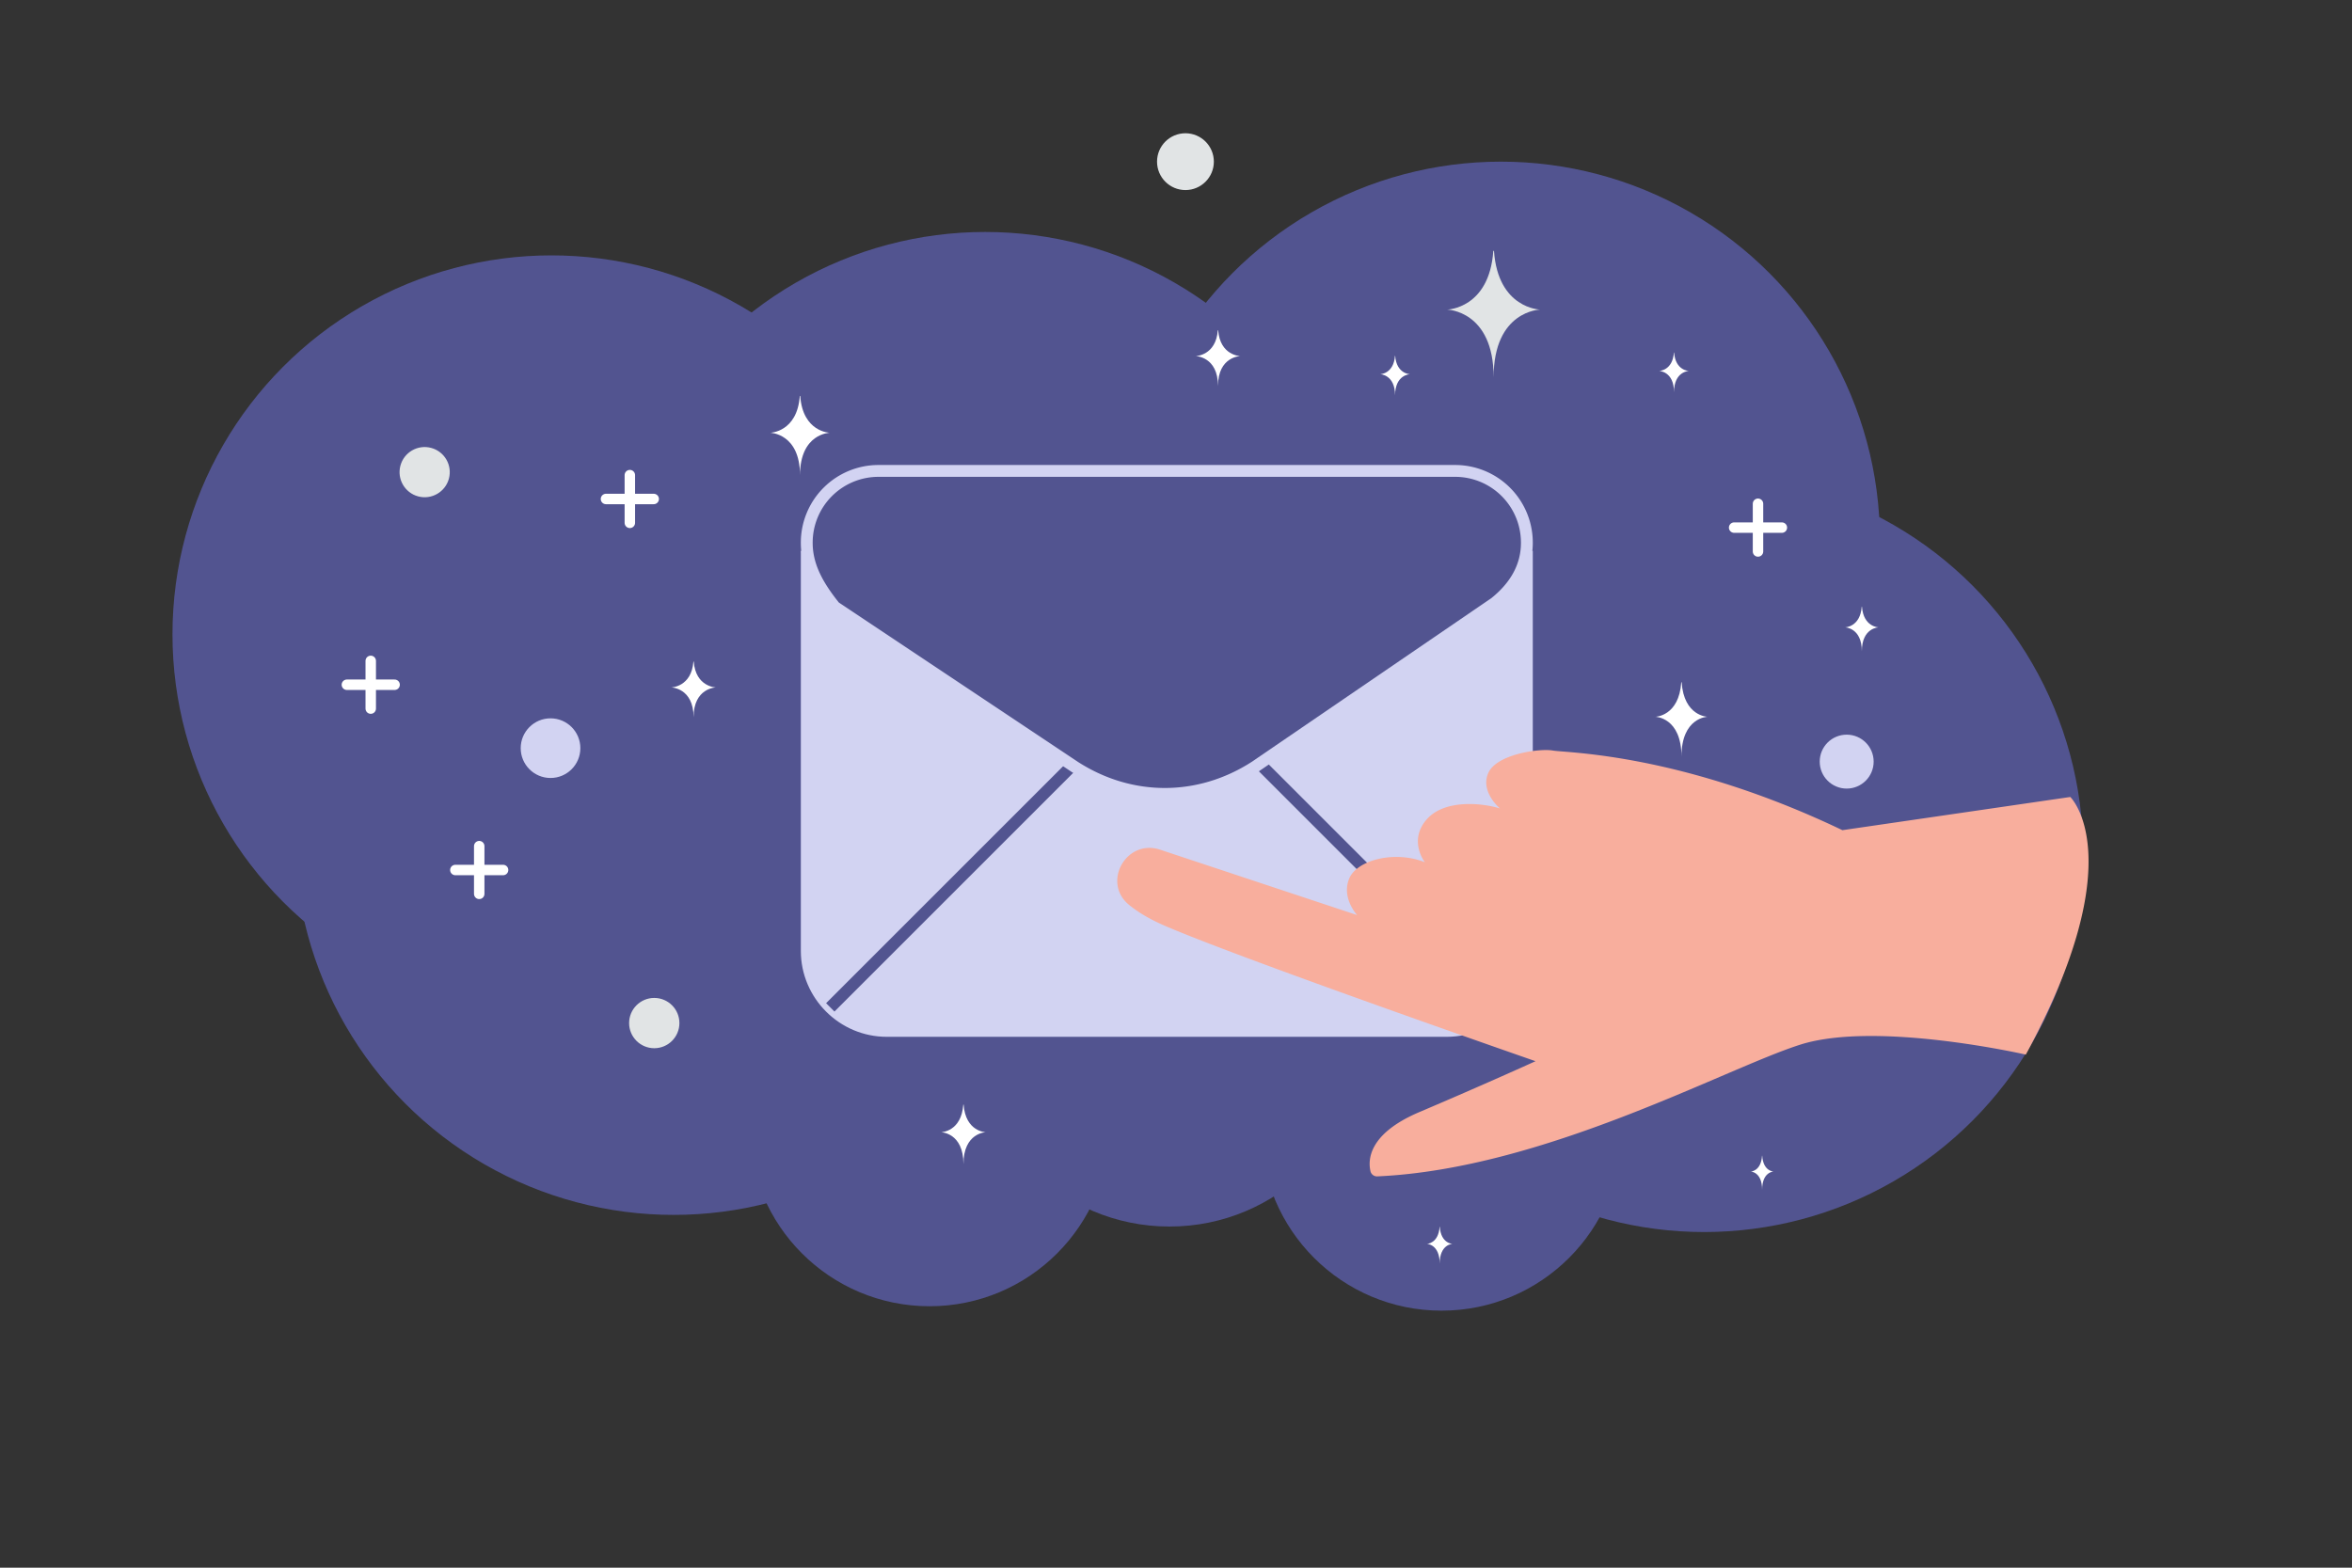 <svg width="900" height="600" viewBox="0 0 900 600" fill="none" xmlns="http://www.w3.org/2000/svg"><rect x="0" y="0" width="900" height="600" fill="#333333" stroke="none"/><path fill="transparent" d="M0 0h900v600H0z"/><circle r="69.023" transform="matrix(-1 0 0 1 551.619 432.605)" fill="#525490"/><circle r="145.028" transform="matrix(-1 0 0 1 652.087 326.509)" fill="#525490"/><circle r="74.969" transform="matrix(-1 0 0 1 528.926 371.795)" fill="#525490"/><circle r="145.028" transform="matrix(-1 0 0 1 574.34 206.898)" fill="#525490"/><circle r="74.969" transform="matrix(-1 0 0 1 447.512 394.466)" fill="#525490"/><circle r="145.028" transform="matrix(-1 0 0 1 376.982 233.811)" fill="#525490"/><circle cx="211.028" cy="242.77" r="145.028" fill="#525490"/><circle r="69.023" transform="matrix(-1 0 0 1 355.69 430.914)" fill="#525490"/><circle r="145.028" transform="matrix(-1 0 0 1 257.77 319.949)" fill="#525490"/><path d="M550.939 469.506h-.071c-.421 6.462-4.857 6.562-4.857 6.562s4.891.103 4.891 7.57c0-7.467 4.892-7.57 4.892-7.57s-4.434-.1-4.855-6.562zm123.374-27.175h-.063c-.374 5.965-4.317 6.056-4.317 6.056s4.348.096 4.348 6.988c0-6.892 4.348-6.988 4.348-6.988s-3.942-.091-4.316-6.056zm-305.581-19.567h-.124c-.735 10.413-8.479 10.573-8.479 10.573s8.539.167 8.539 12.198c0-12.031 8.539-12.198 8.539-12.198s-7.74-.16-8.475-10.573zm377.202-103.301h-.103c-.613 8.677-7.066 8.81-7.066 8.81s7.116.139 7.116 10.165c0-10.026 7.116-10.165 7.116-10.165s-6.451-.133-7.063-8.81zm-42.695 38.243h-.103c-.613 8.677-7.066 8.811-7.066 8.811s7.116.138 7.116 10.164c0-10.026 7.116-10.164 7.116-10.164s-6.45-.134-7.063-8.811zm-67.605-12.626h-.093c-.552 7.809-6.359 7.929-6.359 7.929s6.404.125 6.404 9.149c0-9.024 6.404-9.149 6.404-9.149s-5.805-.12-6.356-7.929zm-78.296 37.002h-.051c-.307 5.206-3.533 5.286-3.533 5.286s3.558.084 3.558 6.099c0-6.015 3.558-6.099 3.558-6.099s-3.225-.08-3.532-5.286zm83.271-247.156h-.083c-.489 6.941-5.652 7.048-5.652 7.048s5.693.111 5.693 8.132c0-8.021 5.693-8.132 5.693-8.132s-5.161-.107-5.651-7.048zm-174.476-8.554h-.124c-.735 9.761-8.478 9.911-8.478 9.911s8.539.157 8.539 11.436c0-11.279 8.539-11.436 8.539-11.436s-7.741-.15-8.476-9.911zm246.352 105.803h-.093c-.552 7.809-6.359 7.93-6.359 7.93s6.404.125 6.404 9.148c0-9.023 6.404-9.148 6.404-9.148s-5.805-.121-6.356-7.93zm-68.997 28.938h-.145c-.858 13.015-9.892 13.216-9.892 13.216s9.962.208 9.962 15.247c0-15.039 9.962-15.247 9.962-15.247s-9.03-.201-9.887-13.216zm-337.28-109.584h-.166c-.979 13.883-11.304 14.097-11.304 14.097s11.385.222 11.385 16.264c0-16.042 11.385-16.264 11.385-16.264s-10.32-.214-11.3-14.097zm227.664-15.362h-.083c-.49 6.941-5.652 7.048-5.652 7.048s5.692.111 5.692 8.132c0-8.021 5.693-8.132 5.693-8.132s-5.16-.107-5.65-7.048zM265.464 253.188h-.124c-.735 9.761-8.479 9.911-8.479 9.911s8.539.157 8.539 11.436c0-11.279 8.539-11.436 8.539-11.436s-7.74-.15-8.475-9.911z" fill="#fff"/><path d="M141.865 271.202v-18.264m9.132 9.132h-18.264m108.279-61.963v-18.264m9.132 9.132H231.88m-48.501 151.133v-18.264m9.132 9.132h-18.264m498.46-121.911v-18.263m9.132 9.131h-18.264" stroke="#fff" stroke-width="4" stroke-linecap="round" stroke-linejoin="round"/><circle cx="706.64" cy="291.495" r="10.32" fill="#d2d3f2"/><circle cx="425.978" cy="349.041" r="6.807" fill="#d2d3f2"/><circle cx="210.663" cy="286.342" r="11.414" fill="#d2d3f2"/><circle cx="250.355" cy="391.56" r="9.622" fill="#E1E4E5"/><circle cx="162.498" cy="180.703" r="9.606" transform="rotate(105 162.498 180.703)" fill="#E1E4E5"/><circle cx="453.614" cy="61.87" r="10.87" fill="#E1E4E5"/><path d="M571.676 96.026h-.258c-1.532 22.126-17.664 22.467-17.664 22.467s17.789.354 17.789 25.921c0-25.567 17.79-25.921 17.79-25.921s-16.126-.341-17.657-22.467z" fill="#E1E4E5"/><path fill-rule="evenodd" clip-rule="evenodd" d="M584.261 210.852v153.085c0 16.839-13.777 30.617-30.617 30.617H339.325c-16.839 0-30.617-13.778-30.617-30.617V210.852" fill="#d2d3f2"/><path d="M584.261 210.852v153.085c0 16.839-13.777 30.617-30.617 30.617H339.325c-16.839 0-30.617-13.778-30.617-30.617V210.852" stroke="#d2d3f2" stroke-width="4.532"/><path fill-rule="evenodd" clip-rule="evenodd" d="m575.261 385.552-93.29-93.29 93.29 93.29z" fill="#fff"/><path d="m575.261 385.552-93.29-93.29" stroke="#525490" stroke-width="4.532"/><path fill-rule="evenodd" clip-rule="evenodd" d="m410.355 292.905-92.647 92.647 92.647-92.647z" fill="#fff"/><path d="m410.355 292.905-92.647 92.647" stroke="#525490" stroke-width="4.532"/><path fill-rule="evenodd" clip-rule="evenodd" d="M584.261 207.79c0 9.185-4.592 16.839-12.247 22.963l-91.851 62.764c-21.431 13.778-47.456 13.778-68.888 0l-91.851-61.234c-6.123-7.654-10.716-15.308-10.716-24.493a27.44 27.44 0 0 1 27.556-27.555h220.442a27.44 27.44 0 0 1 27.555 27.555z" fill="#525490" stroke="#d2d3f2" stroke-width="4.532"/><path d="M775.184 403.628s-57.189-13.074-86.35-3.795c-28.853 9.183-98.146 47.586-161.799 50.399a2.554 2.554 0 0 1-2.614-1.95c-.985-4.233-.897-14.287 18.574-22.6 25.366-10.778 44.572-19.532 44.572-19.532s-112.285-39.029-141.923-51.868c-5.853-2.531-10.276-5.223-13.639-7.984-10.484-8.614-.967-25.379 11.915-21.098l75.389 25.027s-6.155-6.622-2.994-14.059c3.007-7.027 17.319-10.768 28.91-6.165 0 0-6.284-8.018.455-16.111 6.739-8.094 21.355-6.631 28.292-4.467 0 0-7.654-6.346-4.48-13.571 3.173-7.225 19.628-9.505 24.767-8.595 5.139.91 49.095.97 110.745 30.475l87.199-12.707s24.025 23.037-17.019 98.601z" fill="#F8AE9D"/></svg>